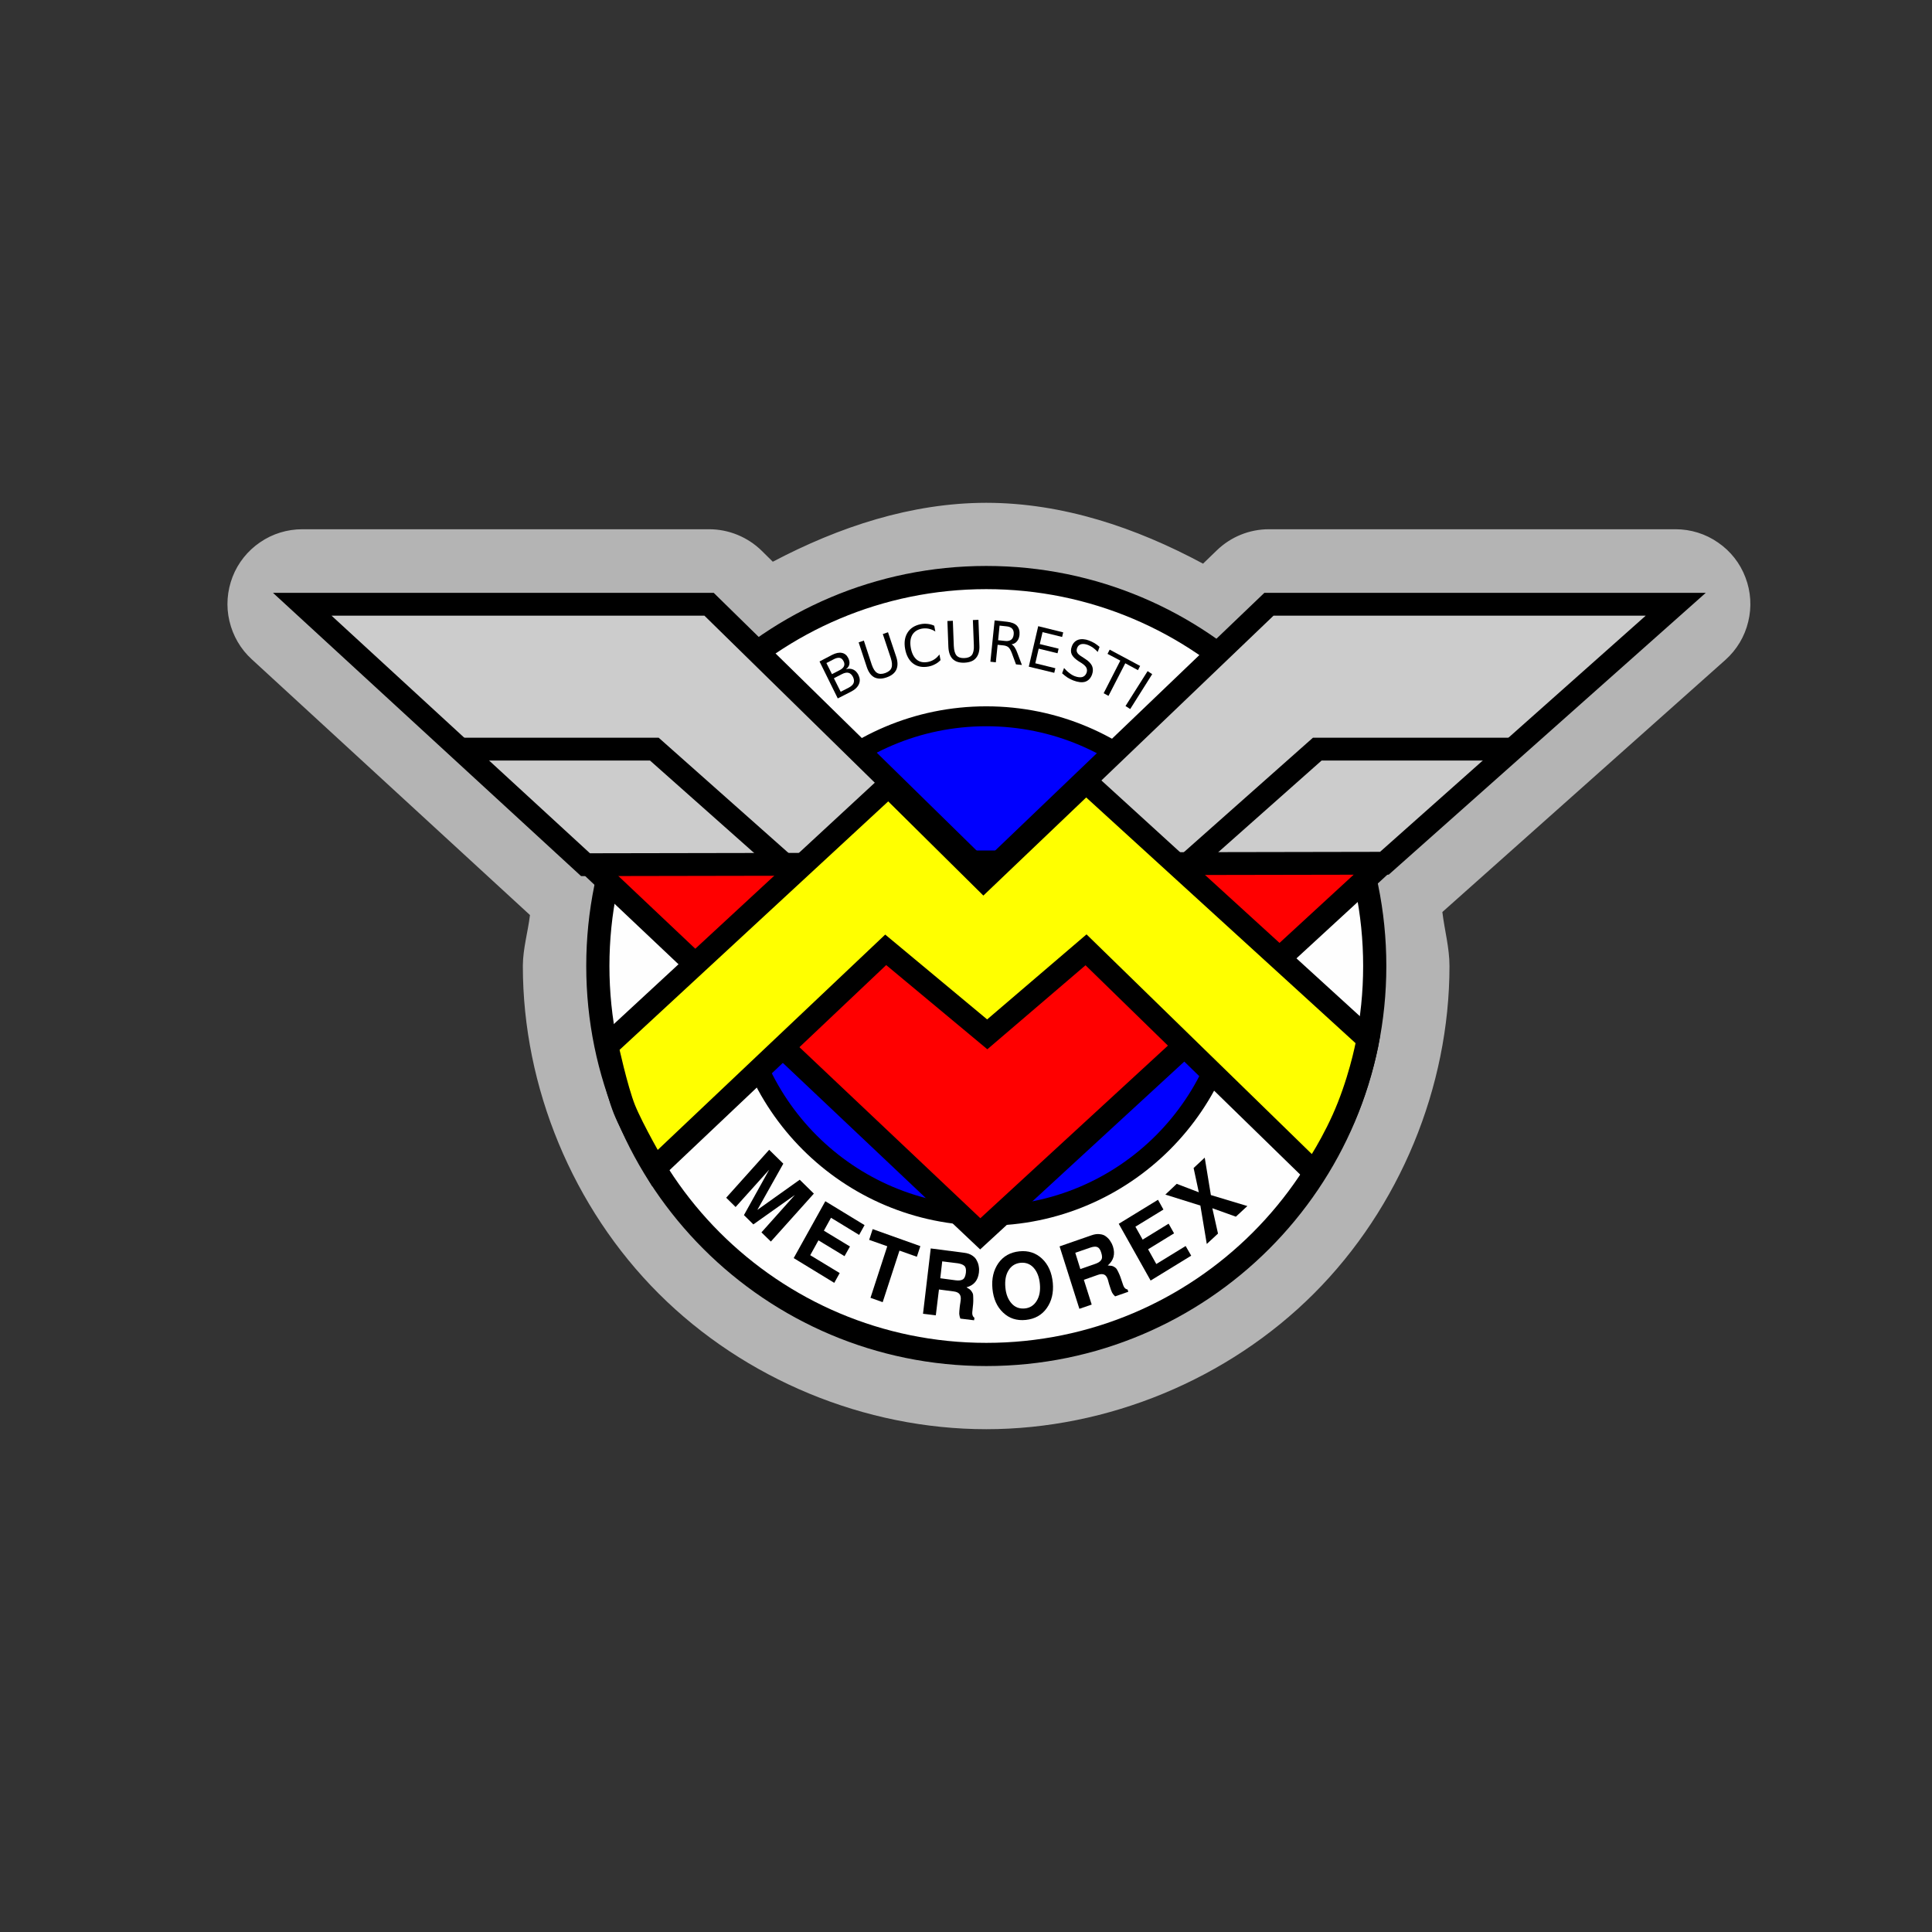 <svg width="48" height="48" viewBox="0 0 16 16" fill="none" xmlns="http://www.w3.org/2000/svg">
<rect x="0" y="0" width="16" height="16" fill="#333333" stroke="none"/>
<path opacity="0.635" d="M8.166 4.164C7.546 4.165 6.949 4.363 6.4 4.652L6.309 4.562C6.193 4.448 6.036 4.383 5.873 4.383H2.504C2.379 4.383 2.257 4.42 2.154 4.491C2.051 4.561 1.971 4.661 1.926 4.777C1.881 4.894 1.871 5.021 1.9 5.143C1.928 5.264 1.992 5.375 2.084 5.459L4.389 7.578C4.372 7.718 4.331 7.855 4.33 7.996C4.33 7.997 4.33 7.999 4.33 8C4.33 9.005 4.744 10.003 5.455 10.713C6.166 11.423 7.163 11.836 8.168 11.836C9.172 11.836 10.171 11.423 10.881 10.713C11.591 10.003 12.004 9.004 12.004 8C12.004 7.849 11.963 7.703 11.945 7.553L14.289 5.465C14.383 5.381 14.449 5.271 14.478 5.149C14.508 5.027 14.5 4.899 14.455 4.782C14.411 4.665 14.332 4.564 14.228 4.493C14.125 4.421 14.002 4.383 13.877 4.383H10.508C10.348 4.383 10.194 4.445 10.078 4.557L9.963 4.668C9.407 4.369 8.801 4.165 8.17 4.164C8.169 4.164 8.167 4.164 8.166 4.164H8.166Z" fill="#FEFEFE" />
<path d="M8.168 11.217C9.945 11.217 11.385 9.777 11.385 8C11.385 6.223 9.945 4.783 8.168 4.783C6.391 4.783 4.951 6.223 4.951 8C4.951 9.777 6.391 11.217 8.168 11.217Z" fill="#FEFEFE" stroke="black" stroke-width="0.192" />
<path d="M8.168 10.068C9.31 10.068 10.236 9.142 10.236 8C10.236 6.858 9.31 5.932 8.168 5.932C7.026 5.932 6.1 6.858 6.1 8C6.1 9.142 7.026 10.068 8.168 10.068Z" fill="#0000FF" stroke="black" stroke-width="0.165" />
<path fill-rule="evenodd" clip-rule="evenodd" d="M4.86 7.138H11.465L8.118 10.218L4.86 7.138Z" fill="#FF0000" stroke="black" stroke-width="0.189" />
<path fill-rule="evenodd" clip-rule="evenodd" d="M8.163 7.25L10.509 5.004H13.878L11.465 7.149L4.849 7.161L2.503 5.004H5.872L8.163 7.25Z" fill="#CCCCCC" stroke="black" stroke-width="0.189" />
<path fill-rule="evenodd" clip-rule="evenodd" d="M5.027 8.662L7.358 6.506L8.145 7.285L8.994 6.475L11.329 8.605C11.329 8.605 11.285 8.866 11.168 9.163C11.052 9.459 10.881 9.706 10.881 9.706L8.994 7.866L8.176 8.566L7.335 7.866L5.424 9.675C5.424 9.675 5.239 9.355 5.171 9.187C5.104 9.019 5.027 8.662 5.027 8.662Z" fill="#FFFF00" stroke="black" stroke-width="0.189" />
<path d="M12.499 6.204H10.909L9.83 7.161" stroke="black" stroke-width="0.189" stroke-miterlimit="4.3" />
<path d="M3.829 6.204H5.419L6.497 7.161" stroke="black" stroke-width="0.189" stroke-miterlimit="4.3" />
<path d="M6.37 9.687L6.092 9.996L6.014 9.919L6.37 9.522L6.487 9.637L6.272 10.02L6.623 9.77L6.74 9.885L6.384 10.282L6.306 10.206L6.583 9.896L6.239 10.14L6.161 10.063L6.37 9.687L6.37 9.687Z" fill="black" />
<path d="M6.778 10.272L6.71 10.395L6.954 10.543L6.909 10.624L6.573 10.419L6.835 9.948L7.16 10.146L7.115 10.227L6.882 10.085L6.823 10.192L7.039 10.323L6.994 10.403L6.778 10.272V10.272Z" fill="black" />
<path d="M7.449 10.357L7.31 10.784L7.209 10.748L7.348 10.321L7.198 10.268L7.227 10.179L7.622 10.32L7.593 10.408L7.449 10.357V10.357Z" fill="black" />
<path d="M7.948 10.825C7.95 10.81 7.951 10.799 7.953 10.79C7.954 10.782 7.955 10.774 7.956 10.768C7.959 10.745 7.955 10.728 7.946 10.717C7.937 10.705 7.921 10.698 7.898 10.695L7.776 10.679L7.75 10.893L7.644 10.88L7.708 10.339L7.985 10.375C8.012 10.378 8.034 10.386 8.052 10.398C8.07 10.41 8.083 10.424 8.09 10.441C8.099 10.457 8.104 10.474 8.106 10.49C8.109 10.506 8.109 10.522 8.107 10.539C8.099 10.604 8.065 10.645 8.004 10.661C8.016 10.668 8.025 10.674 8.031 10.678C8.036 10.682 8.042 10.688 8.047 10.696C8.053 10.704 8.056 10.712 8.058 10.718C8.059 10.724 8.06 10.735 8.06 10.751C8.061 10.768 8.06 10.783 8.059 10.799C8.058 10.814 8.055 10.837 8.052 10.867C8.05 10.888 8.056 10.904 8.07 10.914L8.067 10.934L7.953 10.92C7.948 10.906 7.945 10.893 7.944 10.881C7.944 10.869 7.945 10.85 7.948 10.825L7.948 10.825ZM7.999 10.541C8.002 10.513 7.998 10.494 7.987 10.484C7.976 10.473 7.957 10.466 7.932 10.462L7.803 10.446L7.787 10.586L7.915 10.603C7.94 10.606 7.959 10.604 7.973 10.596C7.987 10.588 7.995 10.57 7.999 10.541V10.541Z" fill="black" />
<path d="M8.307 10.87C8.256 10.822 8.227 10.756 8.219 10.673C8.211 10.589 8.228 10.519 8.268 10.461C8.309 10.403 8.367 10.371 8.441 10.363C8.516 10.355 8.579 10.376 8.63 10.424C8.681 10.472 8.711 10.539 8.719 10.625C8.726 10.705 8.71 10.775 8.669 10.833C8.629 10.89 8.571 10.923 8.496 10.931C8.42 10.939 8.357 10.918 8.307 10.87V10.87ZM8.451 10.458C8.408 10.463 8.375 10.483 8.352 10.521C8.329 10.558 8.321 10.605 8.326 10.662C8.331 10.719 8.349 10.763 8.378 10.795C8.407 10.827 8.443 10.84 8.487 10.836C8.529 10.832 8.562 10.811 8.585 10.774C8.608 10.737 8.617 10.691 8.612 10.635C8.607 10.577 8.589 10.531 8.56 10.499C8.531 10.467 8.495 10.454 8.451 10.458L8.451 10.458Z" fill="black" />
<path d="M9.191 10.653C9.186 10.639 9.183 10.628 9.181 10.62C9.179 10.611 9.177 10.604 9.175 10.598C9.168 10.576 9.158 10.562 9.145 10.556C9.132 10.55 9.114 10.55 9.092 10.558L8.976 10.599L9.041 10.804L8.939 10.839L8.775 10.322L9.04 10.23C9.065 10.221 9.088 10.218 9.109 10.221C9.131 10.223 9.148 10.23 9.162 10.242C9.176 10.253 9.188 10.266 9.196 10.28C9.205 10.293 9.212 10.307 9.217 10.323C9.237 10.386 9.223 10.438 9.174 10.48C9.188 10.481 9.199 10.482 9.205 10.483C9.212 10.484 9.22 10.487 9.228 10.492C9.236 10.497 9.242 10.502 9.246 10.507C9.25 10.512 9.255 10.522 9.262 10.536C9.269 10.55 9.275 10.565 9.28 10.579C9.285 10.594 9.293 10.616 9.302 10.644C9.309 10.664 9.32 10.676 9.338 10.679L9.344 10.698L9.235 10.736C9.224 10.726 9.216 10.716 9.21 10.705C9.205 10.695 9.198 10.677 9.191 10.653L9.191 10.653ZM9.12 10.374C9.112 10.347 9.1 10.332 9.086 10.327C9.071 10.322 9.052 10.324 9.027 10.333L8.905 10.375L8.947 10.51L9.07 10.467C9.094 10.459 9.111 10.448 9.119 10.435C9.129 10.422 9.129 10.402 9.12 10.374V10.374Z" fill="black" />
<path d="M9.508 10.346L9.576 10.468L9.819 10.319L9.865 10.399L9.529 10.605L9.265 10.135L9.59 9.936L9.635 10.017L9.403 10.159L9.463 10.266L9.678 10.134L9.723 10.214L9.508 10.346L9.508 10.346Z" fill="black" />
<path d="M10.028 9.897L10.33 9.988L10.235 10.076L10.04 10.006L10.087 10.216L9.994 10.302L9.941 9.984L9.651 9.893L9.745 9.804L9.928 9.874L9.885 9.673L9.977 9.587L10.028 9.897L10.028 9.897Z" fill="black" />
<path d="M6.906 5.617L6.962 5.729L7.027 5.696C7.049 5.684 7.063 5.672 7.069 5.657C7.075 5.642 7.073 5.625 7.064 5.606C7.054 5.587 7.042 5.576 7.027 5.572C7.012 5.568 6.993 5.572 6.972 5.583L6.906 5.617L6.906 5.617ZM6.844 5.491L6.89 5.583L6.95 5.552C6.97 5.542 6.983 5.531 6.989 5.518C6.995 5.505 6.994 5.491 6.986 5.476C6.978 5.46 6.968 5.451 6.954 5.448C6.941 5.446 6.924 5.449 6.904 5.46L6.844 5.491H6.844ZM6.787 5.478L6.89 5.424C6.921 5.408 6.949 5.402 6.972 5.407C6.995 5.411 7.013 5.426 7.025 5.45C7.034 5.469 7.037 5.486 7.034 5.501C7.031 5.517 7.022 5.53 7.006 5.542C7.028 5.536 7.048 5.537 7.066 5.545C7.084 5.553 7.098 5.568 7.109 5.589C7.122 5.616 7.124 5.642 7.113 5.666C7.102 5.691 7.08 5.712 7.046 5.729L6.938 5.784L6.787 5.478L6.787 5.478Z" fill="black" />
<path d="M7.111 5.32L7.154 5.305L7.219 5.503C7.231 5.538 7.245 5.561 7.263 5.572C7.28 5.583 7.303 5.584 7.331 5.574C7.358 5.564 7.376 5.55 7.383 5.53C7.39 5.511 7.388 5.483 7.377 5.449L7.311 5.251L7.354 5.236L7.422 5.439C7.436 5.481 7.436 5.517 7.423 5.546C7.409 5.575 7.383 5.596 7.342 5.61C7.302 5.624 7.268 5.623 7.24 5.609C7.213 5.594 7.192 5.566 7.178 5.523L7.111 5.32L7.111 5.32Z" fill="black" />
<path d="M7.737 5.182L7.746 5.23C7.728 5.218 7.71 5.211 7.692 5.207C7.673 5.203 7.655 5.203 7.635 5.206C7.598 5.213 7.571 5.231 7.555 5.258C7.539 5.286 7.535 5.322 7.543 5.366C7.551 5.411 7.568 5.443 7.592 5.463C7.616 5.483 7.647 5.489 7.685 5.482C7.704 5.478 7.722 5.471 7.737 5.461C7.753 5.451 7.767 5.437 7.78 5.42L7.789 5.467C7.775 5.481 7.76 5.493 7.743 5.501C7.727 5.51 7.709 5.516 7.689 5.52C7.639 5.529 7.597 5.521 7.562 5.495C7.528 5.469 7.506 5.429 7.496 5.375C7.486 5.321 7.493 5.275 7.516 5.239C7.539 5.202 7.576 5.179 7.626 5.169C7.646 5.165 7.665 5.165 7.683 5.167C7.702 5.169 7.72 5.174 7.737 5.182L7.737 5.182Z" fill="black" />
<path d="M7.846 5.143L7.891 5.141L7.899 5.35C7.901 5.387 7.908 5.413 7.922 5.429C7.936 5.444 7.957 5.451 7.986 5.45C8.016 5.449 8.036 5.44 8.049 5.424C8.061 5.407 8.067 5.38 8.065 5.343L8.057 5.135L8.103 5.133L8.111 5.347C8.113 5.392 8.103 5.426 8.082 5.45C8.062 5.474 8.03 5.486 7.988 5.488C7.945 5.49 7.913 5.48 7.89 5.458C7.868 5.436 7.856 5.402 7.854 5.357L7.846 5.143L7.846 5.143Z" fill="black" />
<path d="M8.377 5.336C8.386 5.341 8.395 5.349 8.403 5.361C8.411 5.373 8.419 5.389 8.426 5.409L8.463 5.507L8.414 5.502L8.38 5.41C8.371 5.386 8.362 5.37 8.352 5.361C8.343 5.353 8.329 5.347 8.311 5.345L8.262 5.34L8.247 5.485L8.202 5.48L8.237 5.138L8.339 5.149C8.377 5.153 8.405 5.164 8.422 5.182C8.439 5.201 8.446 5.226 8.443 5.259C8.44 5.281 8.434 5.298 8.422 5.311C8.411 5.325 8.396 5.333 8.377 5.336L8.377 5.336ZM8.278 5.181L8.266 5.302L8.323 5.308C8.344 5.311 8.361 5.307 8.374 5.298C8.386 5.289 8.393 5.274 8.395 5.254C8.397 5.234 8.393 5.219 8.383 5.207C8.373 5.196 8.357 5.189 8.335 5.187L8.278 5.181L8.278 5.181Z" fill="black" />
<path d="M8.599 5.186L8.805 5.237L8.796 5.275L8.634 5.235L8.611 5.334L8.767 5.372L8.758 5.41L8.602 5.372L8.574 5.493L8.74 5.534L8.731 5.572L8.52 5.521L8.598 5.186L8.599 5.186Z" fill="black" />
<path d="M9.106 5.357L9.091 5.399C9.078 5.385 9.064 5.373 9.052 5.364C9.039 5.355 9.025 5.347 9.012 5.342C8.989 5.333 8.969 5.331 8.953 5.335C8.937 5.34 8.926 5.35 8.92 5.367C8.915 5.382 8.915 5.394 8.921 5.404C8.926 5.415 8.94 5.427 8.962 5.44L8.986 5.456C9.015 5.474 9.034 5.494 9.044 5.515C9.053 5.537 9.053 5.56 9.044 5.586C9.032 5.618 9.013 5.637 8.987 5.646C8.96 5.654 8.927 5.65 8.888 5.635C8.873 5.629 8.858 5.622 8.842 5.612C8.827 5.602 8.811 5.59 8.796 5.576L8.812 5.532C8.826 5.548 8.84 5.562 8.855 5.573C8.87 5.585 8.885 5.594 8.901 5.6C8.925 5.609 8.946 5.611 8.963 5.607C8.979 5.602 8.991 5.591 8.998 5.573C9.004 5.557 9.003 5.543 8.997 5.53C8.991 5.518 8.978 5.505 8.958 5.492L8.934 5.477C8.905 5.458 8.885 5.439 8.876 5.42C8.867 5.401 8.867 5.379 8.876 5.354C8.886 5.326 8.904 5.307 8.93 5.298C8.956 5.29 8.986 5.292 9.02 5.305C9.035 5.311 9.05 5.318 9.064 5.326C9.078 5.335 9.092 5.345 9.106 5.357L9.106 5.357Z" fill="black" />
<path d="M9.19 5.38L9.442 5.515L9.424 5.55L9.319 5.493L9.18 5.763L9.14 5.741L9.278 5.471L9.172 5.415L9.19 5.38V5.38Z" fill="black" />
<path d="M9.504 5.558L9.542 5.583L9.36 5.872L9.321 5.847L9.504 5.558V5.558Z" fill="black" />
</svg>